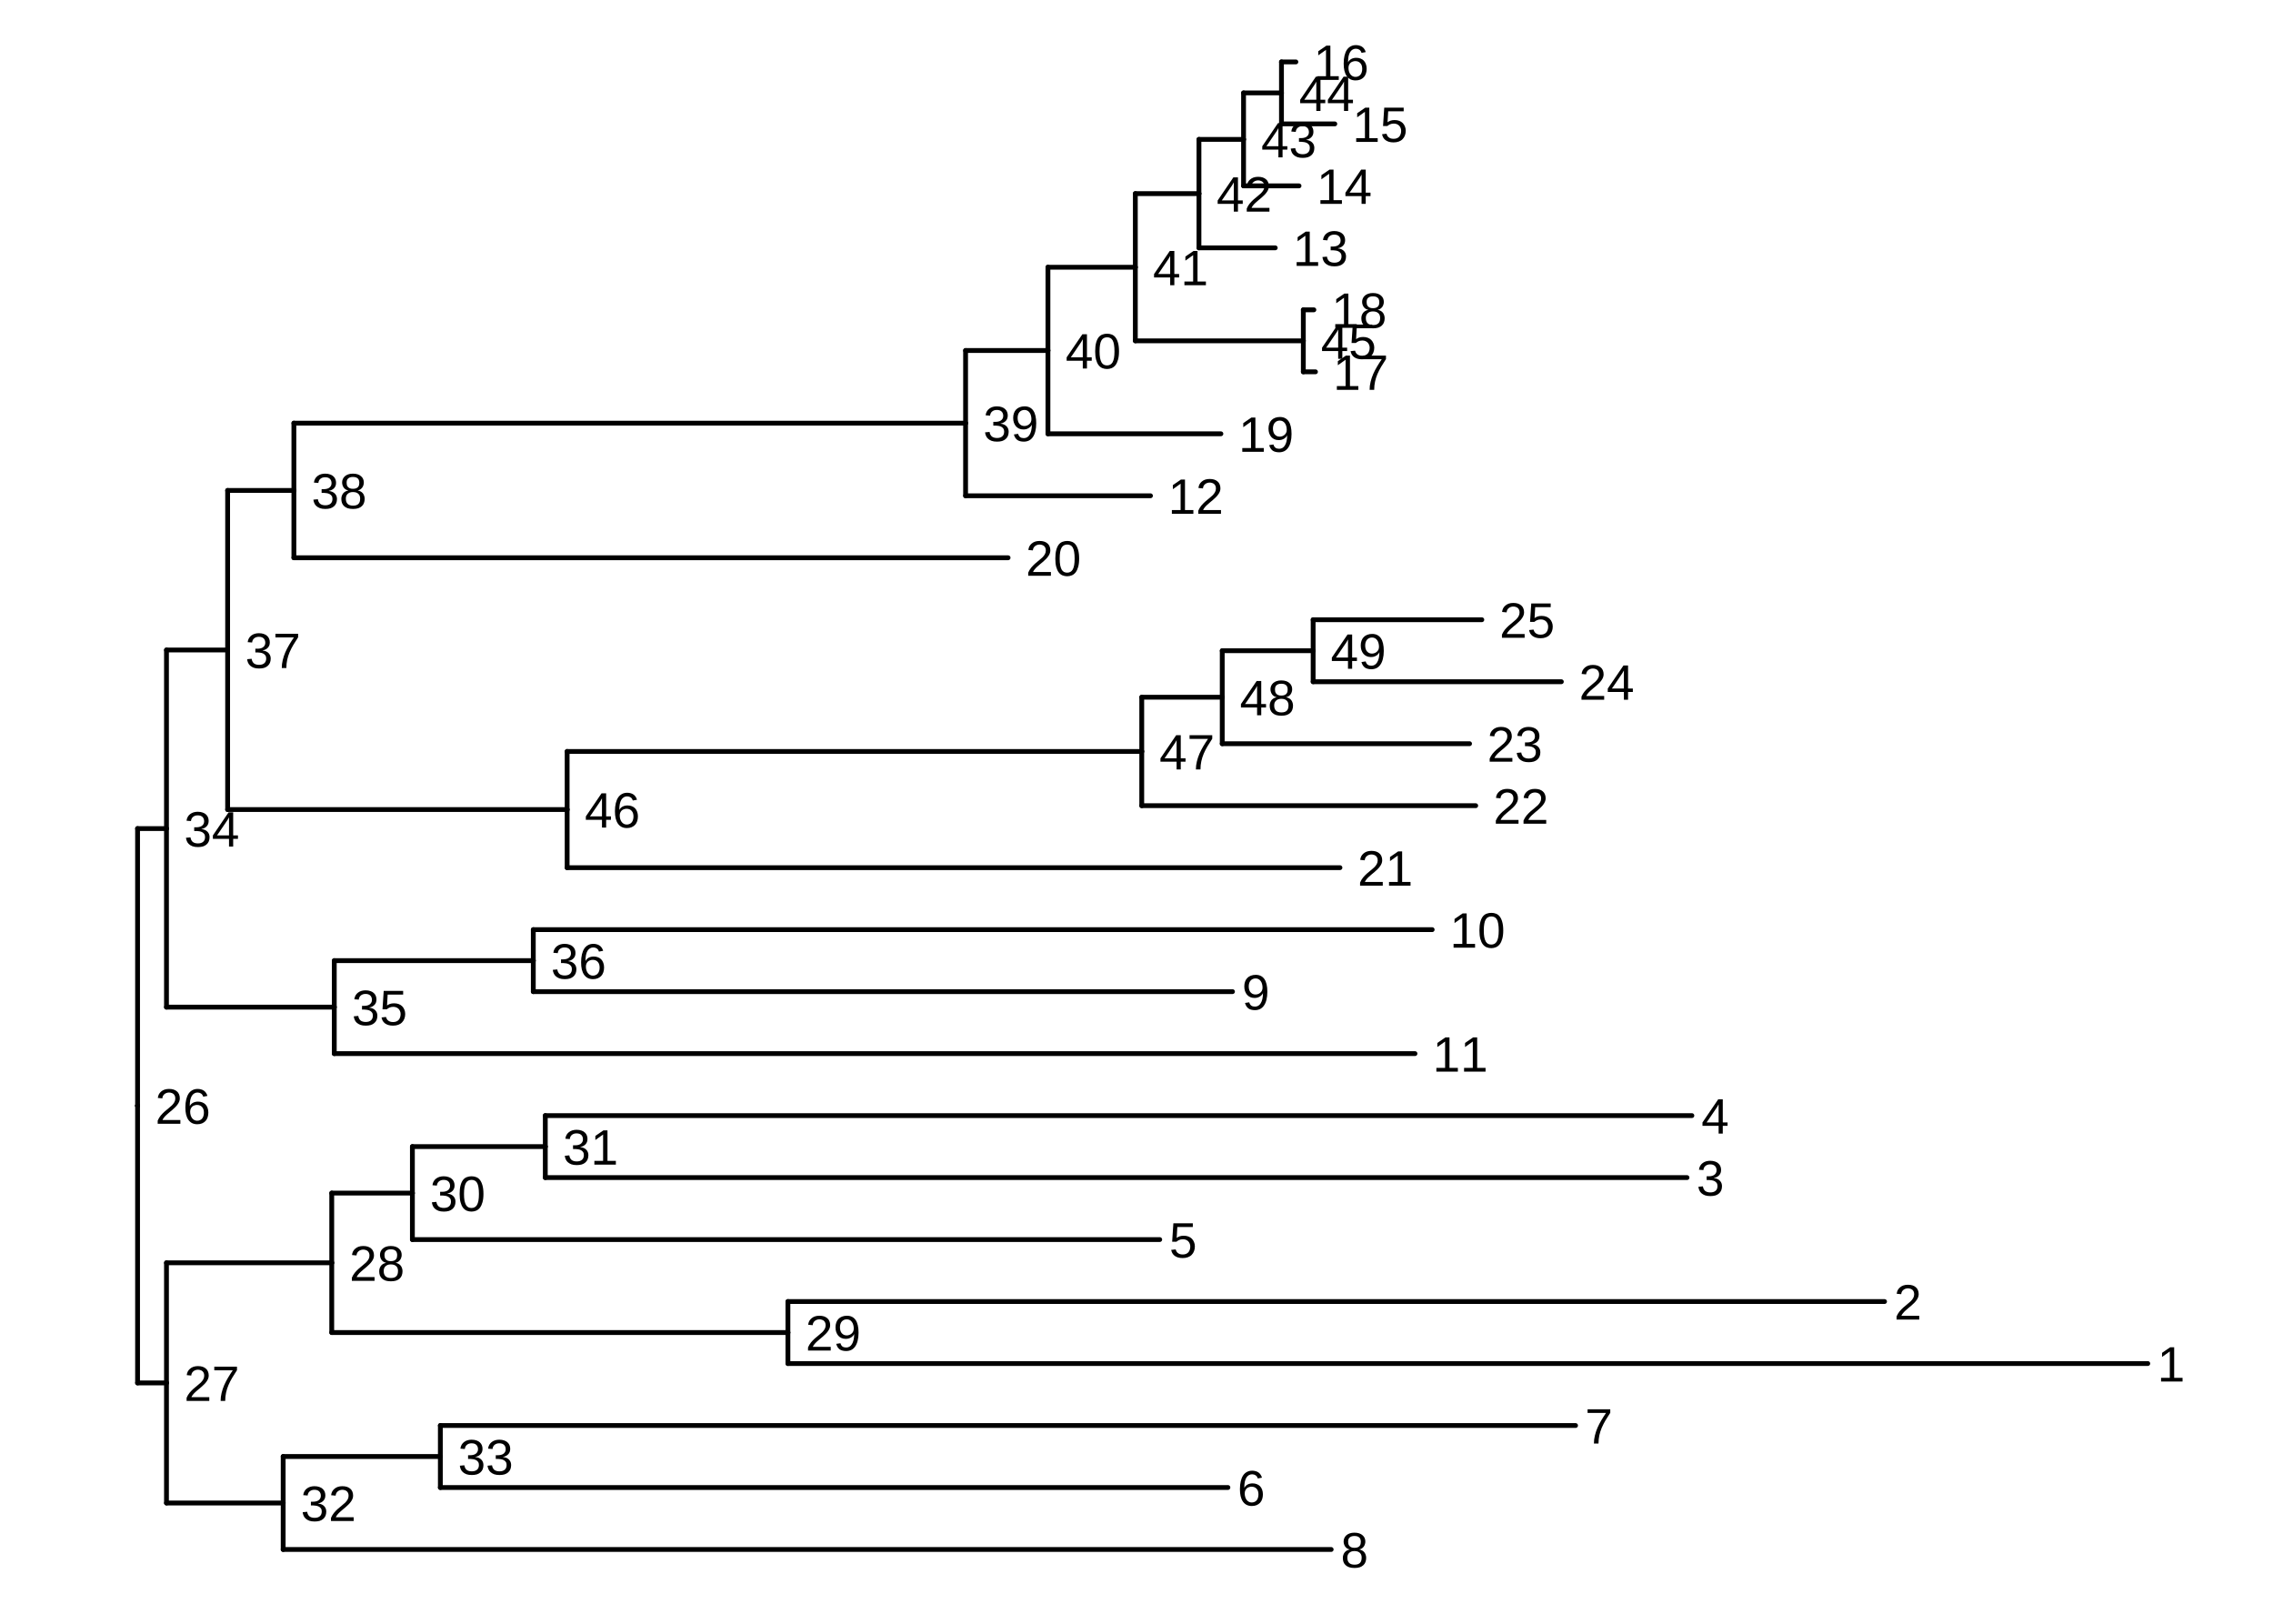 <?xml version="1.0" encoding="UTF-8"?>
<svg xmlns="http://www.w3.org/2000/svg" xmlns:xlink="http://www.w3.org/1999/xlink" width="504pt" height="360pt" viewBox="0 0 504 360" version="1.1">
<defs>
<g>
<symbol overflow="visible" id="glyph0-0">
<path style="stroke:none;" d="M 0.359 0 L 0.359 -7.359 L 3.297 -7.359 L 3.297 0 Z M 0.734 -0.359 L 2.938 -0.359 L 2.938 -7 L 0.734 -7 Z M 0.734 -0.359 "/>
</symbol>
<symbol overflow="visible" id="glyph0-1">
<path style="stroke:none;" d="M 0.844 0 L 0.844 -0.828 L 2.781 -0.828 L 2.781 -6.672 L 1.062 -5.453 L 1.062 -6.359 L 2.859 -7.594 L 3.75 -7.594 L 3.75 -0.828 L 5.609 -0.828 L 5.609 0 Z M 0.844 0 "/>
</symbol>
<symbol overflow="visible" id="glyph0-2">
<path style="stroke:none;" d="M 0.562 0 L 0.562 -0.688 C 0.738 -1.102 0.957 -1.473 1.219 -1.797 C 1.488 -2.117 1.77 -2.41 2.062 -2.672 C 2.352 -2.93 2.641 -3.172 2.922 -3.391 C 3.211 -3.617 3.473 -3.844 3.703 -4.062 C 3.93 -4.289 4.113 -4.523 4.25 -4.766 C 4.395 -5.016 4.469 -5.289 4.469 -5.594 C 4.469 -5.812 4.438 -6 4.375 -6.156 C 4.312 -6.32 4.219 -6.461 4.094 -6.578 C 3.969 -6.691 3.816 -6.773 3.641 -6.828 C 3.473 -6.891 3.285 -6.922 3.078 -6.922 C 2.891 -6.922 2.707 -6.891 2.531 -6.828 C 2.363 -6.773 2.211 -6.691 2.078 -6.578 C 1.941 -6.473 1.832 -6.344 1.75 -6.188 C 1.664 -6.031 1.613 -5.844 1.594 -5.625 L 0.594 -5.719 C 0.625 -6 0.695 -6.258 0.812 -6.5 C 0.938 -6.738 1.102 -6.945 1.312 -7.125 C 1.52 -7.312 1.77 -7.457 2.062 -7.562 C 2.363 -7.664 2.703 -7.719 3.078 -7.719 C 3.461 -7.719 3.801 -7.672 4.094 -7.578 C 4.383 -7.484 4.629 -7.348 4.828 -7.172 C 5.035 -7.004 5.191 -6.789 5.297 -6.531 C 5.41 -6.27 5.469 -5.969 5.469 -5.625 C 5.469 -5.375 5.422 -5.133 5.328 -4.906 C 5.234 -4.676 5.109 -4.457 4.953 -4.25 C 4.805 -4.039 4.629 -3.836 4.422 -3.641 C 4.223 -3.441 4.016 -3.25 3.797 -3.062 C 3.578 -2.883 3.359 -2.703 3.141 -2.516 C 2.922 -2.336 2.711 -2.156 2.516 -1.969 C 2.316 -1.789 2.141 -1.602 1.984 -1.406 C 1.828 -1.219 1.707 -1.023 1.625 -0.828 L 5.594 -0.828 L 5.594 0 Z M 0.562 0 "/>
</symbol>
<symbol overflow="visible" id="glyph0-3">
<path style="stroke:none;" d="M 5.656 -2.094 C 5.656 -1.75 5.598 -1.438 5.484 -1.156 C 5.367 -0.883 5.203 -0.656 4.984 -0.469 C 4.773 -0.281 4.508 -0.133 4.188 -0.031 C 3.863 0.062 3.492 0.109 3.078 0.109 C 2.609 0.109 2.211 0.051 1.891 -0.062 C 1.566 -0.188 1.301 -0.344 1.094 -0.531 C 0.883 -0.719 0.727 -0.938 0.625 -1.188 C 0.52 -1.438 0.453 -1.691 0.422 -1.953 L 1.422 -2.047 C 1.453 -1.848 1.504 -1.664 1.578 -1.5 C 1.66 -1.332 1.766 -1.188 1.891 -1.062 C 2.023 -0.945 2.191 -0.859 2.391 -0.797 C 2.586 -0.734 2.816 -0.703 3.078 -0.703 C 3.566 -0.703 3.953 -0.82 4.234 -1.062 C 4.516 -1.301 4.656 -1.656 4.656 -2.125 C 4.656 -2.406 4.594 -2.629 4.469 -2.797 C 4.344 -2.973 4.188 -3.109 4 -3.203 C 3.812 -3.297 3.609 -3.359 3.391 -3.391 C 3.172 -3.43 2.973 -3.453 2.797 -3.453 L 2.25 -3.453 L 2.25 -4.281 L 2.766 -4.281 C 2.953 -4.281 3.145 -4.301 3.344 -4.344 C 3.539 -4.383 3.719 -4.453 3.875 -4.547 C 4.039 -4.648 4.176 -4.785 4.281 -4.953 C 4.395 -5.117 4.453 -5.332 4.453 -5.594 C 4.453 -6 4.332 -6.32 4.094 -6.562 C 3.852 -6.801 3.5 -6.922 3.031 -6.922 C 2.602 -6.922 2.254 -6.805 1.984 -6.578 C 1.723 -6.359 1.57 -6.051 1.531 -5.656 L 0.547 -5.734 C 0.586 -6.066 0.68 -6.359 0.828 -6.609 C 0.973 -6.859 1.156 -7.062 1.375 -7.219 C 1.594 -7.383 1.844 -7.508 2.125 -7.594 C 2.414 -7.676 2.719 -7.719 3.031 -7.719 C 3.457 -7.719 3.82 -7.66 4.125 -7.547 C 4.438 -7.441 4.688 -7.297 4.875 -7.109 C 5.07 -6.93 5.219 -6.719 5.312 -6.469 C 5.406 -6.227 5.453 -5.973 5.453 -5.703 C 5.453 -5.473 5.422 -5.258 5.359 -5.062 C 5.297 -4.875 5.195 -4.703 5.062 -4.547 C 4.938 -4.398 4.773 -4.27 4.578 -4.156 C 4.379 -4.039 4.141 -3.957 3.859 -3.906 L 3.859 -3.875 C 4.16 -3.844 4.426 -3.773 4.656 -3.672 C 4.883 -3.566 5.07 -3.43 5.219 -3.266 C 5.363 -3.109 5.473 -2.93 5.547 -2.734 C 5.617 -2.535 5.656 -2.32 5.656 -2.094 Z M 5.656 -2.094 "/>
</symbol>
<symbol overflow="visible" id="glyph0-4">
<path style="stroke:none;" d="M 4.75 -1.719 L 4.75 0 L 3.828 0 L 3.828 -1.719 L 0.25 -1.719 L 0.25 -2.469 L 3.734 -7.594 L 4.75 -7.594 L 4.75 -2.484 L 5.812 -2.484 L 5.812 -1.719 Z M 3.828 -6.5 C 3.828 -6.488 3.812 -6.457 3.781 -6.406 C 3.75 -6.352 3.711 -6.289 3.672 -6.219 C 3.641 -6.156 3.602 -6.086 3.562 -6.016 C 3.531 -5.953 3.5 -5.898 3.469 -5.859 L 1.531 -3 C 1.508 -2.969 1.477 -2.926 1.438 -2.875 C 1.406 -2.832 1.375 -2.785 1.344 -2.734 C 1.312 -2.691 1.273 -2.645 1.234 -2.594 C 1.203 -2.551 1.176 -2.516 1.156 -2.484 L 3.828 -2.484 Z M 3.828 -6.5 "/>
</symbol>
<symbol overflow="visible" id="glyph0-5">
<path style="stroke:none;" d="M 5.688 -2.469 C 5.688 -2.094 5.625 -1.742 5.5 -1.422 C 5.383 -1.109 5.211 -0.836 4.984 -0.609 C 4.766 -0.379 4.484 -0.203 4.141 -0.078 C 3.805 0.047 3.422 0.109 2.984 0.109 C 2.586 0.109 2.238 0.062 1.938 -0.031 C 1.645 -0.125 1.395 -0.25 1.188 -0.406 C 0.977 -0.57 0.812 -0.766 0.688 -0.984 C 0.57 -1.211 0.488 -1.453 0.438 -1.703 L 1.422 -1.812 C 1.461 -1.664 1.52 -1.523 1.594 -1.391 C 1.664 -1.254 1.766 -1.133 1.891 -1.031 C 2.016 -0.926 2.164 -0.844 2.344 -0.781 C 2.52 -0.719 2.738 -0.688 3 -0.688 C 3.25 -0.688 3.477 -0.723 3.688 -0.797 C 3.895 -0.879 4.07 -0.992 4.219 -1.141 C 4.363 -1.297 4.473 -1.484 4.547 -1.703 C 4.629 -1.922 4.672 -2.172 4.672 -2.453 C 4.672 -2.691 4.629 -2.906 4.547 -3.094 C 4.473 -3.289 4.367 -3.457 4.234 -3.594 C 4.098 -3.738 3.926 -3.852 3.719 -3.938 C 3.52 -4.02 3.289 -4.062 3.031 -4.062 C 2.863 -4.062 2.711 -4.047 2.578 -4.016 C 2.441 -3.984 2.312 -3.941 2.188 -3.891 C 2.07 -3.836 1.969 -3.781 1.875 -3.719 C 1.781 -3.656 1.691 -3.586 1.609 -3.516 L 0.656 -3.516 L 0.922 -7.594 L 5.234 -7.594 L 5.234 -6.781 L 1.797 -6.781 L 1.656 -4.359 C 1.832 -4.492 2.047 -4.609 2.297 -4.703 C 2.555 -4.797 2.863 -4.844 3.219 -4.844 C 3.602 -4.844 3.945 -4.785 4.25 -4.672 C 4.551 -4.555 4.805 -4.395 5.016 -4.188 C 5.223 -3.977 5.383 -3.727 5.5 -3.438 C 5.625 -3.145 5.688 -2.82 5.688 -2.469 Z M 5.688 -2.469 "/>
</symbol>
<symbol overflow="visible" id="glyph0-6">
<path style="stroke:none;" d="M 5.656 -2.484 C 5.656 -2.109 5.602 -1.758 5.5 -1.438 C 5.395 -1.113 5.238 -0.836 5.031 -0.609 C 4.82 -0.391 4.562 -0.211 4.25 -0.078 C 3.945 0.047 3.598 0.109 3.203 0.109 C 2.766 0.109 2.379 0.023 2.047 -0.141 C 1.711 -0.316 1.438 -0.562 1.219 -0.875 C 1 -1.195 0.832 -1.586 0.719 -2.047 C 0.613 -2.504 0.562 -3.031 0.562 -3.625 C 0.562 -4.301 0.625 -4.895 0.75 -5.406 C 0.875 -5.914 1.051 -6.344 1.281 -6.688 C 1.52 -7.031 1.805 -7.285 2.141 -7.453 C 2.473 -7.629 2.852 -7.719 3.281 -7.719 C 3.539 -7.719 3.781 -7.688 4 -7.625 C 4.227 -7.57 4.438 -7.484 4.625 -7.359 C 4.812 -7.242 4.973 -7.086 5.109 -6.891 C 5.254 -6.691 5.367 -6.453 5.453 -6.172 L 4.516 -6 C 4.422 -6.32 4.258 -6.555 4.031 -6.703 C 3.812 -6.848 3.555 -6.922 3.266 -6.922 C 3.004 -6.922 2.766 -6.859 2.547 -6.734 C 2.328 -6.609 2.141 -6.422 1.984 -6.172 C 1.836 -5.922 1.723 -5.609 1.641 -5.234 C 1.566 -4.859 1.531 -4.414 1.531 -3.906 C 1.707 -4.238 1.953 -4.488 2.266 -4.656 C 2.586 -4.82 2.957 -4.906 3.375 -4.906 C 3.719 -4.906 4.031 -4.848 4.312 -4.734 C 4.594 -4.629 4.832 -4.473 5.031 -4.266 C 5.227 -4.055 5.379 -3.801 5.484 -3.5 C 5.598 -3.195 5.656 -2.859 5.656 -2.484 Z M 4.672 -2.438 C 4.672 -2.707 4.641 -2.945 4.578 -3.156 C 4.516 -3.363 4.414 -3.539 4.281 -3.688 C 4.156 -3.844 3.992 -3.961 3.797 -4.047 C 3.609 -4.129 3.391 -4.172 3.141 -4.172 C 2.961 -4.172 2.781 -4.141 2.594 -4.078 C 2.414 -4.023 2.254 -3.941 2.109 -3.828 C 1.973 -3.711 1.859 -3.555 1.766 -3.359 C 1.672 -3.172 1.625 -2.941 1.625 -2.672 C 1.625 -2.391 1.66 -2.129 1.734 -1.891 C 1.805 -1.648 1.91 -1.438 2.047 -1.25 C 2.18 -1.07 2.344 -0.93 2.531 -0.828 C 2.719 -0.723 2.93 -0.672 3.172 -0.672 C 3.398 -0.672 3.609 -0.711 3.797 -0.797 C 3.984 -0.879 4.141 -0.992 4.266 -1.141 C 4.398 -1.297 4.5 -1.484 4.562 -1.703 C 4.633 -1.922 4.672 -2.164 4.672 -2.438 Z M 4.672 -2.438 "/>
</symbol>
<symbol overflow="visible" id="glyph0-7">
<path style="stroke:none;" d="M 5.594 -6.812 C 5.207 -6.227 4.852 -5.664 4.531 -5.125 C 4.219 -4.594 3.941 -4.051 3.703 -3.5 C 3.473 -2.957 3.297 -2.398 3.172 -1.828 C 3.047 -1.254 2.984 -0.645 2.984 0 L 1.969 0 C 1.969 -0.602 2.039 -1.195 2.188 -1.781 C 2.332 -2.375 2.523 -2.953 2.766 -3.516 C 3.016 -4.078 3.301 -4.629 3.625 -5.172 C 3.945 -5.711 4.289 -6.25 4.656 -6.781 L 0.562 -6.781 L 0.562 -7.594 L 5.594 -7.594 Z M 5.594 -6.812 "/>
</symbol>
<symbol overflow="visible" id="glyph0-8">
<path style="stroke:none;" d="M 5.656 -2.125 C 5.656 -1.801 5.602 -1.5 5.5 -1.219 C 5.406 -0.945 5.25 -0.711 5.031 -0.516 C 4.82 -0.316 4.555 -0.16 4.234 -0.047 C 3.91 0.055 3.523 0.109 3.078 0.109 C 2.629 0.109 2.238 0.055 1.906 -0.047 C 1.582 -0.16 1.312 -0.316 1.094 -0.516 C 0.883 -0.711 0.727 -0.945 0.625 -1.219 C 0.531 -1.488 0.484 -1.785 0.484 -2.109 C 0.484 -2.391 0.523 -2.633 0.609 -2.844 C 0.691 -3.062 0.801 -3.25 0.938 -3.406 C 1.082 -3.562 1.242 -3.688 1.422 -3.781 C 1.609 -3.875 1.801 -3.938 2 -3.969 L 2 -4 C 1.781 -4.051 1.586 -4.129 1.422 -4.234 C 1.254 -4.348 1.113 -4.484 1 -4.641 C 0.895 -4.797 0.812 -4.969 0.75 -5.156 C 0.688 -5.352 0.656 -5.555 0.656 -5.766 C 0.656 -6.035 0.707 -6.285 0.812 -6.516 C 0.914 -6.754 1.066 -6.961 1.266 -7.141 C 1.461 -7.316 1.711 -7.457 2.016 -7.562 C 2.316 -7.664 2.66 -7.719 3.047 -7.719 C 3.461 -7.719 3.82 -7.664 4.125 -7.562 C 4.426 -7.457 4.676 -7.312 4.875 -7.125 C 5.082 -6.945 5.234 -6.738 5.328 -6.5 C 5.422 -6.27 5.469 -6.02 5.469 -5.75 C 5.469 -5.539 5.438 -5.344 5.375 -5.156 C 5.32 -4.969 5.238 -4.797 5.125 -4.641 C 5.008 -4.484 4.867 -4.348 4.703 -4.234 C 4.535 -4.129 4.344 -4.051 4.125 -4 L 4.125 -3.984 C 4.344 -3.953 4.547 -3.883 4.734 -3.781 C 4.922 -3.688 5.082 -3.562 5.219 -3.406 C 5.352 -3.25 5.457 -3.062 5.531 -2.844 C 5.613 -2.633 5.656 -2.395 5.656 -2.125 Z M 4.469 -5.703 C 4.469 -5.891 4.441 -6.062 4.391 -6.219 C 4.348 -6.383 4.27 -6.52 4.156 -6.625 C 4.039 -6.738 3.895 -6.828 3.719 -6.891 C 3.539 -6.953 3.316 -6.984 3.047 -6.984 C 2.797 -6.984 2.582 -6.953 2.406 -6.891 C 2.227 -6.828 2.082 -6.738 1.969 -6.625 C 1.852 -6.52 1.77 -6.383 1.719 -6.219 C 1.676 -6.062 1.656 -5.891 1.656 -5.703 C 1.656 -5.547 1.672 -5.391 1.703 -5.234 C 1.742 -5.078 1.816 -4.93 1.922 -4.797 C 2.023 -4.672 2.164 -4.566 2.344 -4.484 C 2.531 -4.398 2.77 -4.359 3.062 -4.359 C 3.363 -4.359 3.609 -4.398 3.797 -4.484 C 3.984 -4.566 4.125 -4.672 4.219 -4.797 C 4.32 -4.93 4.391 -5.078 4.422 -5.234 C 4.453 -5.391 4.469 -5.547 4.469 -5.703 Z M 4.656 -2.219 C 4.656 -2.395 4.629 -2.566 4.578 -2.734 C 4.523 -2.91 4.438 -3.062 4.312 -3.188 C 4.195 -3.32 4.035 -3.43 3.828 -3.516 C 3.617 -3.598 3.359 -3.641 3.047 -3.641 C 2.766 -3.641 2.523 -3.598 2.328 -3.516 C 2.129 -3.43 1.969 -3.32 1.844 -3.188 C 1.719 -3.062 1.625 -2.91 1.562 -2.734 C 1.508 -2.555 1.484 -2.375 1.484 -2.188 C 1.484 -1.957 1.508 -1.742 1.562 -1.547 C 1.625 -1.359 1.719 -1.191 1.844 -1.047 C 1.969 -0.91 2.133 -0.805 2.344 -0.734 C 2.551 -0.66 2.797 -0.625 3.078 -0.625 C 3.379 -0.625 3.629 -0.66 3.828 -0.734 C 4.023 -0.805 4.188 -0.91 4.312 -1.047 C 4.438 -1.191 4.523 -1.359 4.578 -1.547 C 4.629 -1.742 4.656 -1.969 4.656 -2.219 Z M 4.656 -2.219 "/>
</symbol>
<symbol overflow="visible" id="glyph0-9">
<path style="stroke:none;" d="M 5.625 -3.953 C 5.625 -3.273 5.555 -2.68 5.422 -2.172 C 5.297 -1.66 5.113 -1.238 4.875 -0.906 C 4.645 -0.57 4.359 -0.316 4.016 -0.141 C 3.672 0.023 3.289 0.109 2.875 0.109 C 2.582 0.109 2.316 0.078 2.078 0.016 C 1.848 -0.035 1.641 -0.125 1.453 -0.25 C 1.273 -0.383 1.117 -0.551 0.984 -0.75 C 0.859 -0.945 0.754 -1.191 0.672 -1.484 L 1.609 -1.625 C 1.703 -1.289 1.852 -1.047 2.062 -0.891 C 2.281 -0.742 2.555 -0.672 2.891 -0.672 C 3.148 -0.672 3.391 -0.734 3.609 -0.859 C 3.828 -0.984 4.008 -1.172 4.156 -1.422 C 4.312 -1.672 4.43 -1.977 4.516 -2.344 C 4.609 -2.719 4.656 -3.16 4.656 -3.672 C 4.582 -3.504 4.477 -3.352 4.344 -3.219 C 4.219 -3.082 4.07 -2.969 3.906 -2.875 C 3.738 -2.781 3.555 -2.707 3.359 -2.656 C 3.16 -2.613 2.961 -2.594 2.766 -2.594 C 2.422 -2.594 2.109 -2.656 1.828 -2.781 C 1.555 -2.906 1.32 -3.078 1.125 -3.297 C 0.938 -3.523 0.785 -3.797 0.672 -4.109 C 0.566 -4.422 0.516 -4.77 0.516 -5.156 C 0.516 -5.551 0.57 -5.906 0.688 -6.219 C 0.801 -6.531 0.961 -6.797 1.172 -7.016 C 1.391 -7.242 1.656 -7.414 1.969 -7.531 C 2.289 -7.656 2.648 -7.719 3.047 -7.719 C 3.891 -7.719 4.531 -7.406 4.969 -6.781 C 5.406 -6.156 5.625 -5.211 5.625 -3.953 Z M 4.562 -4.891 C 4.562 -5.172 4.523 -5.438 4.453 -5.688 C 4.391 -5.938 4.289 -6.148 4.156 -6.328 C 4.031 -6.516 3.867 -6.66 3.672 -6.766 C 3.484 -6.867 3.266 -6.922 3.016 -6.922 C 2.785 -6.922 2.578 -6.879 2.391 -6.797 C 2.203 -6.711 2.039 -6.594 1.906 -6.438 C 1.781 -6.289 1.68 -6.109 1.609 -5.891 C 1.535 -5.672 1.5 -5.426 1.5 -5.156 C 1.5 -4.906 1.531 -4.664 1.594 -4.438 C 1.656 -4.219 1.75 -4.031 1.875 -3.875 C 2.008 -3.719 2.164 -3.594 2.344 -3.5 C 2.531 -3.406 2.75 -3.359 3 -3.359 C 3.188 -3.359 3.367 -3.391 3.547 -3.453 C 3.734 -3.516 3.898 -3.609 4.047 -3.734 C 4.203 -3.859 4.328 -4.016 4.422 -4.203 C 4.516 -4.398 4.562 -4.629 4.562 -4.891 Z M 4.562 -4.891 "/>
</symbol>
<symbol overflow="visible" id="glyph0-10">
<path style="stroke:none;" d="M 5.719 -3.797 C 5.719 -3.066 5.645 -2.453 5.5 -1.953 C 5.363 -1.461 5.176 -1.062 4.938 -0.75 C 4.695 -0.445 4.414 -0.227 4.094 -0.094 C 3.77 0.039 3.426 0.109 3.062 0.109 C 2.688 0.109 2.336 0.039 2.016 -0.094 C 1.703 -0.227 1.426 -0.445 1.188 -0.75 C 0.957 -1.051 0.773 -1.453 0.641 -1.953 C 0.504 -2.453 0.438 -3.066 0.438 -3.797 C 0.438 -4.566 0.504 -5.203 0.641 -5.703 C 0.773 -6.203 0.957 -6.602 1.188 -6.906 C 1.426 -7.207 1.707 -7.414 2.031 -7.531 C 2.352 -7.656 2.707 -7.719 3.094 -7.719 C 3.457 -7.719 3.797 -7.656 4.109 -7.531 C 4.43 -7.414 4.707 -7.207 4.938 -6.906 C 5.176 -6.602 5.363 -6.203 5.5 -5.703 C 5.645 -5.203 5.719 -4.566 5.719 -3.797 Z M 4.719 -3.797 C 4.719 -4.398 4.68 -4.898 4.609 -5.297 C 4.547 -5.703 4.441 -6.023 4.297 -6.266 C 4.16 -6.504 3.988 -6.672 3.781 -6.766 C 3.582 -6.867 3.352 -6.922 3.094 -6.922 C 2.82 -6.922 2.582 -6.867 2.375 -6.766 C 2.164 -6.672 1.988 -6.504 1.844 -6.266 C 1.695 -6.023 1.586 -5.703 1.516 -5.297 C 1.441 -4.898 1.406 -4.398 1.406 -3.797 C 1.406 -3.211 1.441 -2.723 1.516 -2.328 C 1.598 -1.93 1.707 -1.609 1.844 -1.359 C 1.988 -1.117 2.16 -0.945 2.359 -0.844 C 2.566 -0.738 2.801 -0.688 3.062 -0.688 C 3.32 -0.688 3.551 -0.738 3.75 -0.844 C 3.957 -0.945 4.133 -1.117 4.281 -1.359 C 4.426 -1.609 4.535 -1.93 4.609 -2.328 C 4.68 -2.723 4.719 -3.211 4.719 -3.797 Z M 4.719 -3.797 "/>
</symbol>
</g>
<clipPath id="clip1">
  <path d="M 8.219 5.48 L 498.52 5.48 L 498.52 351.781 L 8.219 351.781 Z M 8.219 5.48 "/>
</clipPath>
</defs>
<g id="surface1478">
<rect x="0" y="0" width="504" height="360" style="fill:rgb(100%,100%,100%);fill-opacity:1;stroke:none;"/>
<rect x="0" y="0" width="504" height="360" style="fill:rgb(100%,100%,100%);fill-opacity:1;stroke:none;"/>
<path style="fill:none;stroke-width:1.067;stroke-linecap:round;stroke-linejoin:round;stroke:rgb(100%,100%,100%);stroke-opacity:1;stroke-miterlimit:10;" d="M 0 360 L 504 360 L 504 0 L 0 0 Z M 0 360 "/>
<g clip-path="url(#clip1)" clip-rule="nonzero">
<path style="fill-rule:nonzero;fill:rgb(100%,100%,100%);fill-opacity:1;stroke-width:1.067;stroke-linecap:round;stroke-linejoin:round;stroke:rgb(100%,100%,100%);stroke-opacity:1;stroke-miterlimit:10;" d="M 8.219 351.781 L 498.52 351.781 L 498.52 5.48 L 8.219 5.48 Z M 8.219 351.781 "/>
</g>
<path style="fill:none;stroke-width:1.067;stroke-linecap:round;stroke-linejoin:round;stroke:rgb(0%,0%,0%);stroke-opacity:1;stroke-miterlimit:10;" d="M 174.707 302.309 L 476.234 302.309 "/>
<path style="fill:none;stroke-width:1.067;stroke-linecap:round;stroke-linejoin:round;stroke:rgb(0%,0%,0%);stroke-opacity:1;stroke-miterlimit:10;" d="M 174.707 288.566 L 417.867 288.566 "/>
<path style="fill:none;stroke-width:1.067;stroke-linecap:round;stroke-linejoin:round;stroke:rgb(0%,0%,0%);stroke-opacity:1;stroke-miterlimit:10;" d="M 120.91 261.082 L 374.066 261.082 "/>
<path style="fill:none;stroke-width:1.067;stroke-linecap:round;stroke-linejoin:round;stroke:rgb(0%,0%,0%);stroke-opacity:1;stroke-miterlimit:10;" d="M 120.91 247.34 L 375.145 247.34 "/>
<path style="fill:none;stroke-width:1.067;stroke-linecap:round;stroke-linejoin:round;stroke:rgb(0%,0%,0%);stroke-opacity:1;stroke-miterlimit:10;" d="M 91.441 274.824 L 257.152 274.824 "/>
<path style="fill:none;stroke-width:1.067;stroke-linecap:round;stroke-linejoin:round;stroke:rgb(0%,0%,0%);stroke-opacity:1;stroke-miterlimit:10;" d="M 97.641 329.793 L 272.27 329.793 "/>
<path style="fill:none;stroke-width:1.067;stroke-linecap:round;stroke-linejoin:round;stroke:rgb(0%,0%,0%);stroke-opacity:1;stroke-miterlimit:10;" d="M 97.641 316.051 L 349.355 316.051 "/>
<path style="fill:none;stroke-width:1.067;stroke-linecap:round;stroke-linejoin:round;stroke:rgb(0%,0%,0%);stroke-opacity:1;stroke-miterlimit:10;" d="M 62.789 343.535 L 295.168 343.535 "/>
<path style="fill:none;stroke-width:1.067;stroke-linecap:round;stroke-linejoin:round;stroke:rgb(0%,0%,0%);stroke-opacity:1;stroke-miterlimit:10;" d="M 118.25 219.855 L 273.285 219.855 "/>
<path style="fill:none;stroke-width:1.067;stroke-linecap:round;stroke-linejoin:round;stroke:rgb(0%,0%,0%);stroke-opacity:1;stroke-miterlimit:10;" d="M 118.25 206.113 L 317.562 206.113 "/>
<path style="fill:none;stroke-width:1.067;stroke-linecap:round;stroke-linejoin:round;stroke:rgb(0%,0%,0%);stroke-opacity:1;stroke-miterlimit:10;" d="M 74.121 233.598 L 313.75 233.598 "/>
<path style="fill:none;stroke-width:1.067;stroke-linecap:round;stroke-linejoin:round;stroke:rgb(0%,0%,0%);stroke-opacity:1;stroke-miterlimit:10;" d="M 214.102 109.918 L 255.102 109.918 "/>
<path style="fill:none;stroke-width:1.067;stroke-linecap:round;stroke-linejoin:round;stroke:rgb(0%,0%,0%);stroke-opacity:1;stroke-miterlimit:10;" d="M 265.848 54.949 L 282.766 54.949 "/>
<path style="fill:none;stroke-width:1.067;stroke-linecap:round;stroke-linejoin:round;stroke:rgb(0%,0%,0%);stroke-opacity:1;stroke-miterlimit:10;" d="M 275.738 41.207 L 288.039 41.207 "/>
<path style="fill:none;stroke-width:1.067;stroke-linecap:round;stroke-linejoin:round;stroke:rgb(0%,0%,0%);stroke-opacity:1;stroke-miterlimit:10;" d="M 284.145 27.469 L 295.973 27.469 "/>
<path style="fill:none;stroke-width:1.067;stroke-linecap:round;stroke-linejoin:round;stroke:rgb(0%,0%,0%);stroke-opacity:1;stroke-miterlimit:10;" d="M 284.145 13.727 L 287.34 13.727 "/>
<path style="fill:none;stroke-width:1.067;stroke-linecap:round;stroke-linejoin:round;stroke:rgb(0%,0%,0%);stroke-opacity:1;stroke-miterlimit:10;" d="M 288.992 82.434 L 291.684 82.434 "/>
<path style="fill:none;stroke-width:1.067;stroke-linecap:round;stroke-linejoin:round;stroke:rgb(0%,0%,0%);stroke-opacity:1;stroke-miterlimit:10;" d="M 288.992 68.691 L 291.332 68.691 "/>
<path style="fill:none;stroke-width:1.067;stroke-linecap:round;stroke-linejoin:round;stroke:rgb(0%,0%,0%);stroke-opacity:1;stroke-miterlimit:10;" d="M 232.363 96.176 L 270.715 96.176 "/>
<path style="fill:none;stroke-width:1.067;stroke-linecap:round;stroke-linejoin:round;stroke:rgb(0%,0%,0%);stroke-opacity:1;stroke-miterlimit:10;" d="M 65.164 123.66 L 223.527 123.66 "/>
<path style="fill:none;stroke-width:1.067;stroke-linecap:round;stroke-linejoin:round;stroke:rgb(0%,0%,0%);stroke-opacity:1;stroke-miterlimit:10;" d="M 125.754 192.371 L 297.113 192.371 "/>
<path style="fill:none;stroke-width:1.067;stroke-linecap:round;stroke-linejoin:round;stroke:rgb(0%,0%,0%);stroke-opacity:1;stroke-miterlimit:10;" d="M 253.164 178.629 L 327.215 178.629 "/>
<path style="fill:none;stroke-width:1.067;stroke-linecap:round;stroke-linejoin:round;stroke:rgb(0%,0%,0%);stroke-opacity:1;stroke-miterlimit:10;" d="M 271.012 164.887 L 325.852 164.887 "/>
<path style="fill:none;stroke-width:1.067;stroke-linecap:round;stroke-linejoin:round;stroke:rgb(0%,0%,0%);stroke-opacity:1;stroke-miterlimit:10;" d="M 291.168 151.145 L 346.207 151.145 "/>
<path style="fill:none;stroke-width:1.067;stroke-linecap:round;stroke-linejoin:round;stroke:rgb(0%,0%,0%);stroke-opacity:1;stroke-miterlimit:10;" d="M 291.168 137.402 L 328.57 137.402 "/>
<path style="fill:none;stroke-width:1.067;stroke-linecap:round;stroke-linejoin:round;stroke:rgb(0%,0%,0%);stroke-opacity:1;stroke-miterlimit:10;" d="M 30.504 245.152 L 30.504 245.152 "/>
<path style="fill:none;stroke-width:1.067;stroke-linecap:round;stroke-linejoin:round;stroke:rgb(0%,0%,0%);stroke-opacity:1;stroke-miterlimit:10;" d="M 30.504 306.605 L 36.914 306.605 "/>
<path style="fill:none;stroke-width:1.067;stroke-linecap:round;stroke-linejoin:round;stroke:rgb(0%,0%,0%);stroke-opacity:1;stroke-miterlimit:10;" d="M 36.914 279.977 L 73.559 279.977 "/>
<path style="fill:none;stroke-width:1.067;stroke-linecap:round;stroke-linejoin:round;stroke:rgb(0%,0%,0%);stroke-opacity:1;stroke-miterlimit:10;" d="M 73.559 295.438 L 174.707 295.438 "/>
<path style="fill:none;stroke-width:1.067;stroke-linecap:round;stroke-linejoin:round;stroke:rgb(0%,0%,0%);stroke-opacity:1;stroke-miterlimit:10;" d="M 73.559 264.52 L 91.441 264.52 "/>
<path style="fill:none;stroke-width:1.067;stroke-linecap:round;stroke-linejoin:round;stroke:rgb(0%,0%,0%);stroke-opacity:1;stroke-miterlimit:10;" d="M 91.441 254.211 L 120.91 254.211 "/>
<path style="fill:none;stroke-width:1.067;stroke-linecap:round;stroke-linejoin:round;stroke:rgb(0%,0%,0%);stroke-opacity:1;stroke-miterlimit:10;" d="M 36.914 333.23 L 62.789 333.23 "/>
<path style="fill:none;stroke-width:1.067;stroke-linecap:round;stroke-linejoin:round;stroke:rgb(0%,0%,0%);stroke-opacity:1;stroke-miterlimit:10;" d="M 62.789 322.922 L 97.641 322.922 "/>
<path style="fill:none;stroke-width:1.067;stroke-linecap:round;stroke-linejoin:round;stroke:rgb(0%,0%,0%);stroke-opacity:1;stroke-miterlimit:10;" d="M 30.504 183.703 L 36.914 183.703 "/>
<path style="fill:none;stroke-width:1.067;stroke-linecap:round;stroke-linejoin:round;stroke:rgb(0%,0%,0%);stroke-opacity:1;stroke-miterlimit:10;" d="M 36.914 223.293 L 74.121 223.293 "/>
<path style="fill:none;stroke-width:1.067;stroke-linecap:round;stroke-linejoin:round;stroke:rgb(0%,0%,0%);stroke-opacity:1;stroke-miterlimit:10;" d="M 74.121 212.984 L 118.25 212.984 "/>
<path style="fill:none;stroke-width:1.067;stroke-linecap:round;stroke-linejoin:round;stroke:rgb(0%,0%,0%);stroke-opacity:1;stroke-miterlimit:10;" d="M 36.914 144.113 L 50.473 144.113 "/>
<path style="fill:none;stroke-width:1.067;stroke-linecap:round;stroke-linejoin:round;stroke:rgb(0%,0%,0%);stroke-opacity:1;stroke-miterlimit:10;" d="M 50.473 108.738 L 65.164 108.738 "/>
<path style="fill:none;stroke-width:1.067;stroke-linecap:round;stroke-linejoin:round;stroke:rgb(0%,0%,0%);stroke-opacity:1;stroke-miterlimit:10;" d="M 65.164 93.816 L 214.102 93.816 "/>
<path style="fill:none;stroke-width:1.067;stroke-linecap:round;stroke-linejoin:round;stroke:rgb(0%,0%,0%);stroke-opacity:1;stroke-miterlimit:10;" d="M 214.102 77.711 L 232.363 77.711 "/>
<path style="fill:none;stroke-width:1.067;stroke-linecap:round;stroke-linejoin:round;stroke:rgb(0%,0%,0%);stroke-opacity:1;stroke-miterlimit:10;" d="M 232.363 59.246 L 251.742 59.246 "/>
<path style="fill:none;stroke-width:1.067;stroke-linecap:round;stroke-linejoin:round;stroke:rgb(0%,0%,0%);stroke-opacity:1;stroke-miterlimit:10;" d="M 251.742 42.926 L 265.848 42.926 "/>
<path style="fill:none;stroke-width:1.067;stroke-linecap:round;stroke-linejoin:round;stroke:rgb(0%,0%,0%);stroke-opacity:1;stroke-miterlimit:10;" d="M 265.848 30.902 L 275.738 30.902 "/>
<path style="fill:none;stroke-width:1.067;stroke-linecap:round;stroke-linejoin:round;stroke:rgb(0%,0%,0%);stroke-opacity:1;stroke-miterlimit:10;" d="M 275.738 20.598 L 284.145 20.598 "/>
<path style="fill:none;stroke-width:1.067;stroke-linecap:round;stroke-linejoin:round;stroke:rgb(0%,0%,0%);stroke-opacity:1;stroke-miterlimit:10;" d="M 251.742 75.562 L 288.992 75.562 "/>
<path style="fill:none;stroke-width:1.067;stroke-linecap:round;stroke-linejoin:round;stroke:rgb(0%,0%,0%);stroke-opacity:1;stroke-miterlimit:10;" d="M 50.473 179.488 L 125.754 179.488 "/>
<path style="fill:none;stroke-width:1.067;stroke-linecap:round;stroke-linejoin:round;stroke:rgb(0%,0%,0%);stroke-opacity:1;stroke-miterlimit:10;" d="M 125.754 166.605 L 253.164 166.605 "/>
<path style="fill:none;stroke-width:1.067;stroke-linecap:round;stroke-linejoin:round;stroke:rgb(0%,0%,0%);stroke-opacity:1;stroke-miterlimit:10;" d="M 253.164 154.582 L 271.012 154.582 "/>
<path style="fill:none;stroke-width:1.067;stroke-linecap:round;stroke-linejoin:round;stroke:rgb(0%,0%,0%);stroke-opacity:1;stroke-miterlimit:10;" d="M 271.012 144.273 L 291.168 144.273 "/>
<path style="fill:none;stroke-width:1.067;stroke-linecap:round;stroke-linejoin:round;stroke:rgb(0%,0%,0%);stroke-opacity:1;stroke-miterlimit:10;" d="M 174.707 295.438 L 174.707 302.309 "/>
<path style="fill:none;stroke-width:1.067;stroke-linecap:round;stroke-linejoin:round;stroke:rgb(0%,0%,0%);stroke-opacity:1;stroke-miterlimit:10;" d="M 174.707 295.438 L 174.707 288.566 "/>
<path style="fill:none;stroke-width:1.067;stroke-linecap:round;stroke-linejoin:round;stroke:rgb(0%,0%,0%);stroke-opacity:1;stroke-miterlimit:10;" d="M 120.91 254.211 L 120.91 261.082 "/>
<path style="fill:none;stroke-width:1.067;stroke-linecap:round;stroke-linejoin:round;stroke:rgb(0%,0%,0%);stroke-opacity:1;stroke-miterlimit:10;" d="M 120.91 254.211 L 120.91 247.34 "/>
<path style="fill:none;stroke-width:1.067;stroke-linecap:round;stroke-linejoin:round;stroke:rgb(0%,0%,0%);stroke-opacity:1;stroke-miterlimit:10;" d="M 91.441 264.52 L 91.441 274.824 "/>
<path style="fill:none;stroke-width:1.067;stroke-linecap:round;stroke-linejoin:round;stroke:rgb(0%,0%,0%);stroke-opacity:1;stroke-miterlimit:10;" d="M 97.641 322.922 L 97.641 329.793 "/>
<path style="fill:none;stroke-width:1.067;stroke-linecap:round;stroke-linejoin:round;stroke:rgb(0%,0%,0%);stroke-opacity:1;stroke-miterlimit:10;" d="M 97.641 322.922 L 97.641 316.051 "/>
<path style="fill:none;stroke-width:1.067;stroke-linecap:round;stroke-linejoin:round;stroke:rgb(0%,0%,0%);stroke-opacity:1;stroke-miterlimit:10;" d="M 62.789 333.23 L 62.789 343.535 "/>
<path style="fill:none;stroke-width:1.067;stroke-linecap:round;stroke-linejoin:round;stroke:rgb(0%,0%,0%);stroke-opacity:1;stroke-miterlimit:10;" d="M 118.25 212.984 L 118.25 219.855 "/>
<path style="fill:none;stroke-width:1.067;stroke-linecap:round;stroke-linejoin:round;stroke:rgb(0%,0%,0%);stroke-opacity:1;stroke-miterlimit:10;" d="M 118.25 212.984 L 118.25 206.113 "/>
<path style="fill:none;stroke-width:1.067;stroke-linecap:round;stroke-linejoin:round;stroke:rgb(0%,0%,0%);stroke-opacity:1;stroke-miterlimit:10;" d="M 74.121 223.293 L 74.121 233.598 "/>
<path style="fill:none;stroke-width:1.067;stroke-linecap:round;stroke-linejoin:round;stroke:rgb(0%,0%,0%);stroke-opacity:1;stroke-miterlimit:10;" d="M 214.102 93.816 L 214.102 109.918 "/>
<path style="fill:none;stroke-width:1.067;stroke-linecap:round;stroke-linejoin:round;stroke:rgb(0%,0%,0%);stroke-opacity:1;stroke-miterlimit:10;" d="M 265.848 42.926 L 265.848 54.949 "/>
<path style="fill:none;stroke-width:1.067;stroke-linecap:round;stroke-linejoin:round;stroke:rgb(0%,0%,0%);stroke-opacity:1;stroke-miterlimit:10;" d="M 275.738 30.902 L 275.738 41.207 "/>
<path style="fill:none;stroke-width:1.067;stroke-linecap:round;stroke-linejoin:round;stroke:rgb(0%,0%,0%);stroke-opacity:1;stroke-miterlimit:10;" d="M 284.145 20.598 L 284.145 27.469 "/>
<path style="fill:none;stroke-width:1.067;stroke-linecap:round;stroke-linejoin:round;stroke:rgb(0%,0%,0%);stroke-opacity:1;stroke-miterlimit:10;" d="M 284.145 20.598 L 284.145 13.727 "/>
<path style="fill:none;stroke-width:1.067;stroke-linecap:round;stroke-linejoin:round;stroke:rgb(0%,0%,0%);stroke-opacity:1;stroke-miterlimit:10;" d="M 288.992 75.562 L 288.992 82.434 "/>
<path style="fill:none;stroke-width:1.067;stroke-linecap:round;stroke-linejoin:round;stroke:rgb(0%,0%,0%);stroke-opacity:1;stroke-miterlimit:10;" d="M 288.992 75.562 L 288.992 68.691 "/>
<path style="fill:none;stroke-width:1.067;stroke-linecap:round;stroke-linejoin:round;stroke:rgb(0%,0%,0%);stroke-opacity:1;stroke-miterlimit:10;" d="M 232.363 77.711 L 232.363 96.176 "/>
<path style="fill:none;stroke-width:1.067;stroke-linecap:round;stroke-linejoin:round;stroke:rgb(0%,0%,0%);stroke-opacity:1;stroke-miterlimit:10;" d="M 65.164 108.738 L 65.164 123.66 "/>
<path style="fill:none;stroke-width:1.067;stroke-linecap:round;stroke-linejoin:round;stroke:rgb(0%,0%,0%);stroke-opacity:1;stroke-miterlimit:10;" d="M 125.754 179.488 L 125.754 192.371 "/>
<path style="fill:none;stroke-width:1.067;stroke-linecap:round;stroke-linejoin:round;stroke:rgb(0%,0%,0%);stroke-opacity:1;stroke-miterlimit:10;" d="M 253.164 166.605 L 253.164 178.629 "/>
<path style="fill:none;stroke-width:1.067;stroke-linecap:round;stroke-linejoin:round;stroke:rgb(0%,0%,0%);stroke-opacity:1;stroke-miterlimit:10;" d="M 271.012 154.582 L 271.012 164.887 "/>
<path style="fill:none;stroke-width:1.067;stroke-linecap:round;stroke-linejoin:round;stroke:rgb(0%,0%,0%);stroke-opacity:1;stroke-miterlimit:10;" d="M 291.168 144.273 L 291.168 151.145 "/>
<path style="fill:none;stroke-width:1.067;stroke-linecap:round;stroke-linejoin:round;stroke:rgb(0%,0%,0%);stroke-opacity:1;stroke-miterlimit:10;" d="M 291.168 144.273 L 291.168 137.402 "/>
<path style="fill:none;stroke-width:1.067;stroke-linecap:round;stroke-linejoin:round;stroke:rgb(0%,0%,0%);stroke-opacity:1;stroke-miterlimit:10;" d="M 30.504 245.152 L 30.504 245.152 "/>
<path style="fill:none;stroke-width:1.067;stroke-linecap:round;stroke-linejoin:round;stroke:rgb(0%,0%,0%);stroke-opacity:1;stroke-miterlimit:10;" d="M 30.504 245.152 L 30.504 306.605 "/>
<path style="fill:none;stroke-width:1.067;stroke-linecap:round;stroke-linejoin:round;stroke:rgb(0%,0%,0%);stroke-opacity:1;stroke-miterlimit:10;" d="M 36.914 306.605 L 36.914 279.977 "/>
<path style="fill:none;stroke-width:1.067;stroke-linecap:round;stroke-linejoin:round;stroke:rgb(0%,0%,0%);stroke-opacity:1;stroke-miterlimit:10;" d="M 73.559 279.977 L 73.559 295.438 "/>
<path style="fill:none;stroke-width:1.067;stroke-linecap:round;stroke-linejoin:round;stroke:rgb(0%,0%,0%);stroke-opacity:1;stroke-miterlimit:10;" d="M 73.559 279.977 L 73.559 264.52 "/>
<path style="fill:none;stroke-width:1.067;stroke-linecap:round;stroke-linejoin:round;stroke:rgb(0%,0%,0%);stroke-opacity:1;stroke-miterlimit:10;" d="M 91.441 264.52 L 91.441 254.211 "/>
<path style="fill:none;stroke-width:1.067;stroke-linecap:round;stroke-linejoin:round;stroke:rgb(0%,0%,0%);stroke-opacity:1;stroke-miterlimit:10;" d="M 36.914 306.605 L 36.914 333.23 "/>
<path style="fill:none;stroke-width:1.067;stroke-linecap:round;stroke-linejoin:round;stroke:rgb(0%,0%,0%);stroke-opacity:1;stroke-miterlimit:10;" d="M 62.789 333.23 L 62.789 322.922 "/>
<path style="fill:none;stroke-width:1.067;stroke-linecap:round;stroke-linejoin:round;stroke:rgb(0%,0%,0%);stroke-opacity:1;stroke-miterlimit:10;" d="M 30.504 245.152 L 30.504 183.703 "/>
<path style="fill:none;stroke-width:1.067;stroke-linecap:round;stroke-linejoin:round;stroke:rgb(0%,0%,0%);stroke-opacity:1;stroke-miterlimit:10;" d="M 36.914 183.703 L 36.914 223.293 "/>
<path style="fill:none;stroke-width:1.067;stroke-linecap:round;stroke-linejoin:round;stroke:rgb(0%,0%,0%);stroke-opacity:1;stroke-miterlimit:10;" d="M 74.121 223.293 L 74.121 212.984 "/>
<path style="fill:none;stroke-width:1.067;stroke-linecap:round;stroke-linejoin:round;stroke:rgb(0%,0%,0%);stroke-opacity:1;stroke-miterlimit:10;" d="M 36.914 183.703 L 36.914 144.113 "/>
<path style="fill:none;stroke-width:1.067;stroke-linecap:round;stroke-linejoin:round;stroke:rgb(0%,0%,0%);stroke-opacity:1;stroke-miterlimit:10;" d="M 50.473 144.113 L 50.473 108.738 "/>
<path style="fill:none;stroke-width:1.067;stroke-linecap:round;stroke-linejoin:round;stroke:rgb(0%,0%,0%);stroke-opacity:1;stroke-miterlimit:10;" d="M 65.164 108.738 L 65.164 93.816 "/>
<path style="fill:none;stroke-width:1.067;stroke-linecap:round;stroke-linejoin:round;stroke:rgb(0%,0%,0%);stroke-opacity:1;stroke-miterlimit:10;" d="M 214.102 93.816 L 214.102 77.711 "/>
<path style="fill:none;stroke-width:1.067;stroke-linecap:round;stroke-linejoin:round;stroke:rgb(0%,0%,0%);stroke-opacity:1;stroke-miterlimit:10;" d="M 232.363 77.711 L 232.363 59.246 "/>
<path style="fill:none;stroke-width:1.067;stroke-linecap:round;stroke-linejoin:round;stroke:rgb(0%,0%,0%);stroke-opacity:1;stroke-miterlimit:10;" d="M 251.742 59.246 L 251.742 42.926 "/>
<path style="fill:none;stroke-width:1.067;stroke-linecap:round;stroke-linejoin:round;stroke:rgb(0%,0%,0%);stroke-opacity:1;stroke-miterlimit:10;" d="M 265.848 42.926 L 265.848 30.902 "/>
<path style="fill:none;stroke-width:1.067;stroke-linecap:round;stroke-linejoin:round;stroke:rgb(0%,0%,0%);stroke-opacity:1;stroke-miterlimit:10;" d="M 275.738 30.902 L 275.738 20.598 "/>
<path style="fill:none;stroke-width:1.067;stroke-linecap:round;stroke-linejoin:round;stroke:rgb(0%,0%,0%);stroke-opacity:1;stroke-miterlimit:10;" d="M 251.742 59.246 L 251.742 75.562 "/>
<path style="fill:none;stroke-width:1.067;stroke-linecap:round;stroke-linejoin:round;stroke:rgb(0%,0%,0%);stroke-opacity:1;stroke-miterlimit:10;" d="M 50.473 144.113 L 50.473 179.488 "/>
<path style="fill:none;stroke-width:1.067;stroke-linecap:round;stroke-linejoin:round;stroke:rgb(0%,0%,0%);stroke-opacity:1;stroke-miterlimit:10;" d="M 125.754 179.488 L 125.754 166.605 "/>
<path style="fill:none;stroke-width:1.067;stroke-linecap:round;stroke-linejoin:round;stroke:rgb(0%,0%,0%);stroke-opacity:1;stroke-miterlimit:10;" d="M 253.164 166.605 L 253.164 154.582 "/>
<path style="fill:none;stroke-width:1.067;stroke-linecap:round;stroke-linejoin:round;stroke:rgb(0%,0%,0%);stroke-opacity:1;stroke-miterlimit:10;" d="M 271.012 154.582 L 271.012 144.273 "/>
<g style="fill:rgb(0%,0%,0%);fill-opacity:1;">
  <use xlink:href="#glyph0-1" x="478.336" y="306.302"/>
</g>
<g style="fill:rgb(0%,0%,0%);fill-opacity:1;">
  <use xlink:href="#glyph0-2" x="419.969" y="292.56"/>
</g>
<g style="fill:rgb(0%,0%,0%);fill-opacity:1;">
  <use xlink:href="#glyph0-3" x="376.168" y="265.075"/>
</g>
<g style="fill:rgb(0%,0%,0%);fill-opacity:1;">
  <use xlink:href="#glyph0-4" x="377.246" y="251.333"/>
</g>
<g style="fill:rgb(0%,0%,0%);fill-opacity:1;">
  <use xlink:href="#glyph0-5" x="259.254" y="278.817"/>
</g>
<g style="fill:rgb(0%,0%,0%);fill-opacity:1;">
  <use xlink:href="#glyph0-6" x="274.371" y="333.786"/>
</g>
<g style="fill:rgb(0%,0%,0%);fill-opacity:1;">
  <use xlink:href="#glyph0-7" x="351.457" y="320.044"/>
</g>
<g style="fill:rgb(0%,0%,0%);fill-opacity:1;">
  <use xlink:href="#glyph0-8" x="297.27" y="347.528"/>
</g>
<g style="fill:rgb(0%,0%,0%);fill-opacity:1;">
  <use xlink:href="#glyph0-9" x="275.387" y="223.849"/>
</g>
<g style="fill:rgb(0%,0%,0%);fill-opacity:1;">
  <use xlink:href="#glyph0-1" x="321.461" y="210.106"/>
  <use xlink:href="#glyph0-10" x="327.601" y="210.106"/>
</g>
<g style="fill:rgb(0%,0%,0%);fill-opacity:1;">
  <use xlink:href="#glyph0-1" x="317.648" y="237.591"/>
  <use xlink:href="#glyph0-1" x="323.788" y="237.591"/>
</g>
<g style="fill:rgb(0%,0%,0%);fill-opacity:1;">
  <use xlink:href="#glyph0-1" x="259" y="113.911"/>
  <use xlink:href="#glyph0-2" x="265.14" y="113.911"/>
</g>
<g style="fill:rgb(0%,0%,0%);fill-opacity:1;">
  <use xlink:href="#glyph0-1" x="286.664" y="58.942"/>
  <use xlink:href="#glyph0-3" x="292.804" y="58.942"/>
</g>
<g style="fill:rgb(0%,0%,0%);fill-opacity:1;">
  <use xlink:href="#glyph0-1" x="291.938" y="45.2"/>
  <use xlink:href="#glyph0-4" x="298.077" y="45.2"/>
</g>
<g style="fill:rgb(0%,0%,0%);fill-opacity:1;">
  <use xlink:href="#glyph0-1" x="299.871" y="31.462"/>
  <use xlink:href="#glyph0-5" x="306.011" y="31.462"/>
</g>
<g style="fill:rgb(0%,0%,0%);fill-opacity:1;">
  <use xlink:href="#glyph0-1" x="291.238" y="17.72"/>
  <use xlink:href="#glyph0-6" x="297.378" y="17.72"/>
</g>
<g style="fill:rgb(0%,0%,0%);fill-opacity:1;">
  <use xlink:href="#glyph0-1" x="295.582" y="86.427"/>
  <use xlink:href="#glyph0-7" x="301.722" y="86.427"/>
</g>
<g style="fill:rgb(0%,0%,0%);fill-opacity:1;">
  <use xlink:href="#glyph0-1" x="295.23" y="72.685"/>
  <use xlink:href="#glyph0-8" x="301.37" y="72.685"/>
</g>
<g style="fill:rgb(0%,0%,0%);fill-opacity:1;">
  <use xlink:href="#glyph0-1" x="274.613" y="100.169"/>
  <use xlink:href="#glyph0-9" x="280.753" y="100.169"/>
</g>
<g style="fill:rgb(0%,0%,0%);fill-opacity:1;">
  <use xlink:href="#glyph0-2" x="227.426" y="127.653"/>
  <use xlink:href="#glyph0-10" x="233.565" y="127.653"/>
</g>
<g style="fill:rgb(0%,0%,0%);fill-opacity:1;">
  <use xlink:href="#glyph0-2" x="301.012" y="196.364"/>
  <use xlink:href="#glyph0-1" x="307.151" y="196.364"/>
</g>
<g style="fill:rgb(0%,0%,0%);fill-opacity:1;">
  <use xlink:href="#glyph0-2" x="331.113" y="182.622"/>
  <use xlink:href="#glyph0-2" x="337.253" y="182.622"/>
</g>
<g style="fill:rgb(0%,0%,0%);fill-opacity:1;">
  <use xlink:href="#glyph0-2" x="329.75" y="168.88"/>
  <use xlink:href="#glyph0-3" x="335.89" y="168.88"/>
</g>
<g style="fill:rgb(0%,0%,0%);fill-opacity:1;">
  <use xlink:href="#glyph0-2" x="350.105" y="155.138"/>
  <use xlink:href="#glyph0-4" x="356.245" y="155.138"/>
</g>
<g style="fill:rgb(0%,0%,0%);fill-opacity:1;">
  <use xlink:href="#glyph0-2" x="332.469" y="141.396"/>
  <use xlink:href="#glyph0-5" x="338.608" y="141.396"/>
</g>
<g style="fill:rgb(0%,0%,0%);fill-opacity:1;">
  <use xlink:href="#glyph0-2" x="34.402" y="249.146"/>
  <use xlink:href="#glyph0-6" x="40.542" y="249.146"/>
</g>
<g style="fill:rgb(0%,0%,0%);fill-opacity:1;">
  <use xlink:href="#glyph0-2" x="40.812" y="310.599"/>
  <use xlink:href="#glyph0-7" x="46.952" y="310.599"/>
</g>
<g style="fill:rgb(0%,0%,0%);fill-opacity:1;">
  <use xlink:href="#glyph0-2" x="77.457" y="283.97"/>
  <use xlink:href="#glyph0-8" x="83.597" y="283.97"/>
</g>
<g style="fill:rgb(0%,0%,0%);fill-opacity:1;">
  <use xlink:href="#glyph0-2" x="178.605" y="299.431"/>
  <use xlink:href="#glyph0-9" x="184.745" y="299.431"/>
</g>
<g style="fill:rgb(0%,0%,0%);fill-opacity:1;">
  <use xlink:href="#glyph0-3" x="95.34" y="268.513"/>
  <use xlink:href="#glyph0-10" x="101.479" y="268.513"/>
</g>
<g style="fill:rgb(0%,0%,0%);fill-opacity:1;">
  <use xlink:href="#glyph0-3" x="124.809" y="258.204"/>
  <use xlink:href="#glyph0-1" x="130.948" y="258.204"/>
</g>
<g style="fill:rgb(0%,0%,0%);fill-opacity:1;">
  <use xlink:href="#glyph0-3" x="66.688" y="337.224"/>
  <use xlink:href="#glyph0-2" x="72.827" y="337.224"/>
</g>
<g style="fill:rgb(0%,0%,0%);fill-opacity:1;">
  <use xlink:href="#glyph0-3" x="101.539" y="326.915"/>
  <use xlink:href="#glyph0-3" x="107.679" y="326.915"/>
</g>
<g style="fill:rgb(0%,0%,0%);fill-opacity:1;">
  <use xlink:href="#glyph0-3" x="40.812" y="187.696"/>
  <use xlink:href="#glyph0-4" x="46.952" y="187.696"/>
</g>
<g style="fill:rgb(0%,0%,0%);fill-opacity:1;">
  <use xlink:href="#glyph0-3" x="78.02" y="227.286"/>
  <use xlink:href="#glyph0-5" x="84.159" y="227.286"/>
</g>
<g style="fill:rgb(0%,0%,0%);fill-opacity:1;">
  <use xlink:href="#glyph0-3" x="122.148" y="216.978"/>
  <use xlink:href="#glyph0-6" x="128.288" y="216.978"/>
</g>
<g style="fill:rgb(0%,0%,0%);fill-opacity:1;">
  <use xlink:href="#glyph0-3" x="54.371" y="148.106"/>
  <use xlink:href="#glyph0-7" x="60.511" y="148.106"/>
</g>
<g style="fill:rgb(0%,0%,0%);fill-opacity:1;">
  <use xlink:href="#glyph0-3" x="69.062" y="112.731"/>
  <use xlink:href="#glyph0-8" x="75.202" y="112.731"/>
</g>
<g style="fill:rgb(0%,0%,0%);fill-opacity:1;">
  <use xlink:href="#glyph0-3" x="218" y="97.81"/>
  <use xlink:href="#glyph0-9" x="224.14" y="97.81"/>
</g>
<g style="fill:rgb(0%,0%,0%);fill-opacity:1;">
  <use xlink:href="#glyph0-4" x="236.262" y="81.704"/>
  <use xlink:href="#glyph0-10" x="242.401" y="81.704"/>
</g>
<g style="fill:rgb(0%,0%,0%);fill-opacity:1;">
  <use xlink:href="#glyph0-4" x="255.641" y="63.239"/>
  <use xlink:href="#glyph0-1" x="261.78" y="63.239"/>
</g>
<g style="fill:rgb(0%,0%,0%);fill-opacity:1;">
  <use xlink:href="#glyph0-4" x="269.746" y="46.919"/>
  <use xlink:href="#glyph0-2" x="275.886" y="46.919"/>
</g>
<g style="fill:rgb(0%,0%,0%);fill-opacity:1;">
  <use xlink:href="#glyph0-4" x="279.637" y="34.896"/>
  <use xlink:href="#glyph0-3" x="285.776" y="34.896"/>
</g>
<g style="fill:rgb(0%,0%,0%);fill-opacity:1;">
  <use xlink:href="#glyph0-4" x="288.043" y="24.591"/>
  <use xlink:href="#glyph0-4" x="294.183" y="24.591"/>
</g>
<g style="fill:rgb(0%,0%,0%);fill-opacity:1;">
  <use xlink:href="#glyph0-4" x="292.891" y="79.556"/>
  <use xlink:href="#glyph0-5" x="299.03" y="79.556"/>
</g>
<g style="fill:rgb(0%,0%,0%);fill-opacity:1;">
  <use xlink:href="#glyph0-4" x="129.652" y="183.481"/>
  <use xlink:href="#glyph0-6" x="135.792" y="183.481"/>
</g>
<g style="fill:rgb(0%,0%,0%);fill-opacity:1;">
  <use xlink:href="#glyph0-4" x="257.062" y="170.599"/>
  <use xlink:href="#glyph0-7" x="263.202" y="170.599"/>
</g>
<g style="fill:rgb(0%,0%,0%);fill-opacity:1;">
  <use xlink:href="#glyph0-4" x="274.91" y="158.575"/>
  <use xlink:href="#glyph0-8" x="281.05" y="158.575"/>
</g>
<g style="fill:rgb(0%,0%,0%);fill-opacity:1;">
  <use xlink:href="#glyph0-4" x="295.066" y="148.267"/>
  <use xlink:href="#glyph0-9" x="301.206" y="148.267"/>
</g>
</g>
</svg>
